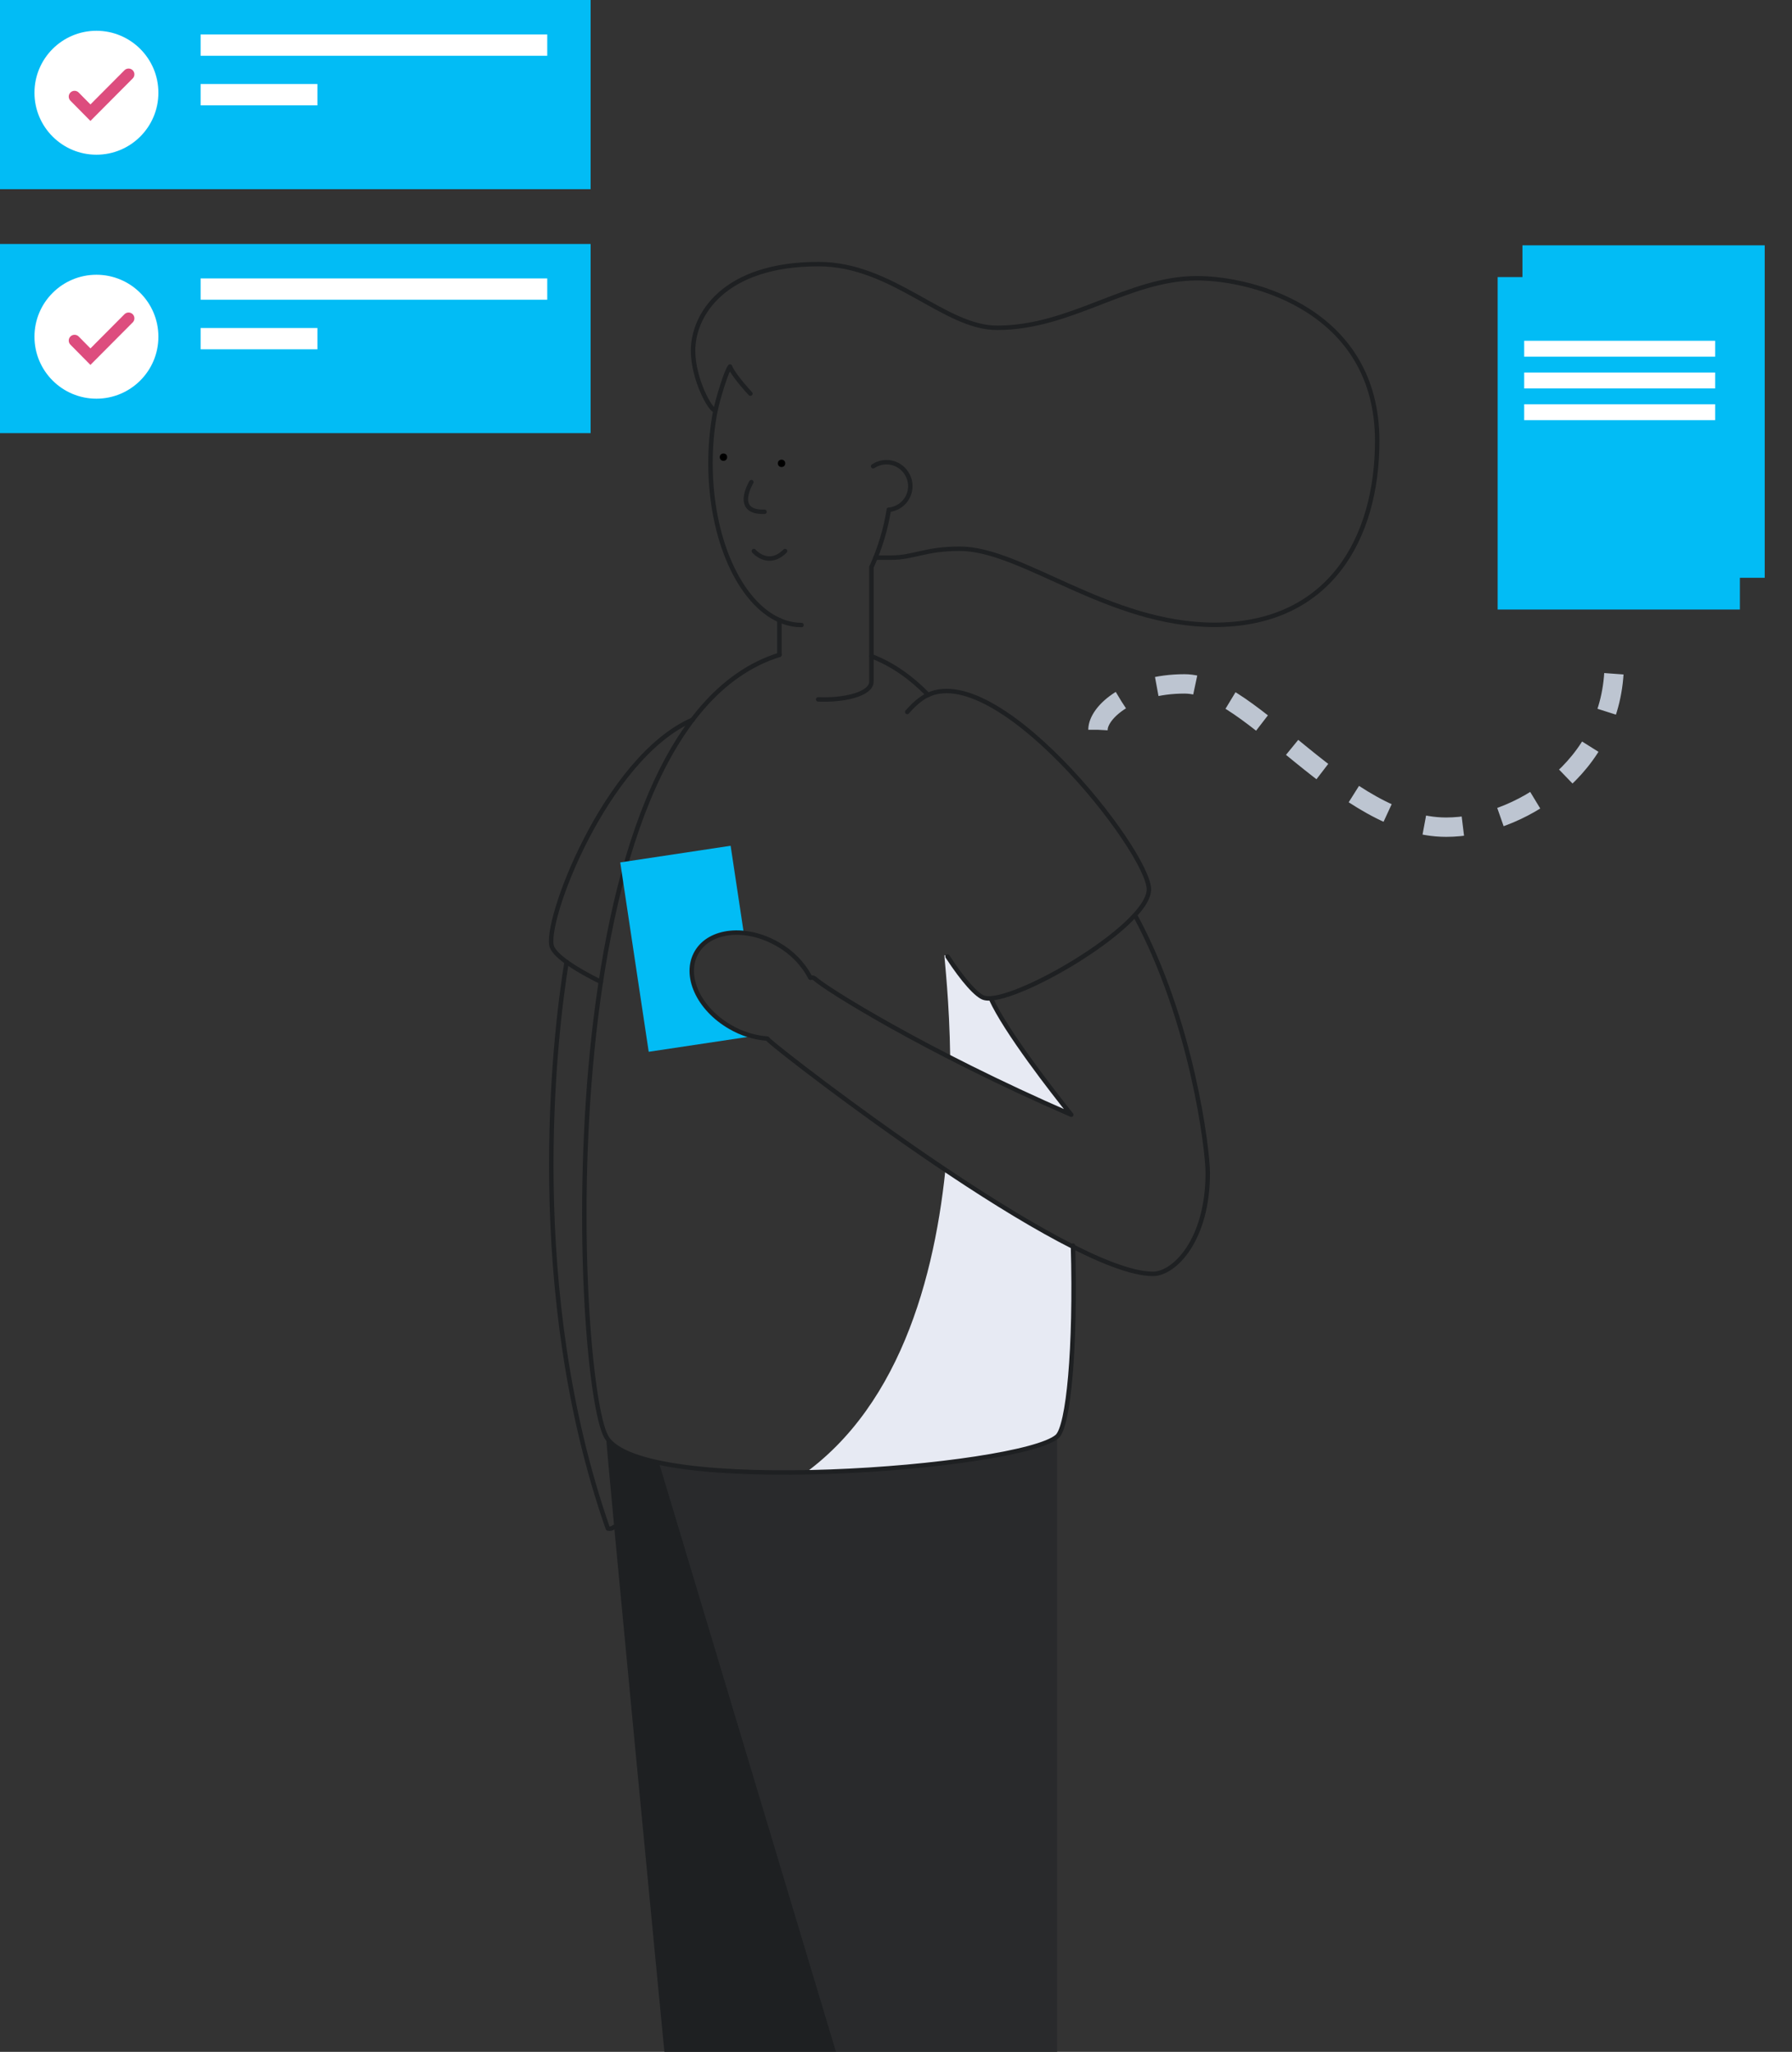 <svg xmlns="http://www.w3.org/2000/svg" xmlns:xlink="http://www.w3.org/1999/xlink" id="Laag_1" x="0" y="0" version="1.1" viewBox="0 0 925.4 1059.7" xml:space="preserve" style="enable-background:new 0 0 925.4 1059.7"><rect x="0" y="0" width="925.4" height="1059.7" fill="#333333" stroke="none"/><style type="text/css">.st0{fill:#02bcf5}.st1{fill:#fff}.st2,.st3{fill:none;stroke-miterlimit:10}.st2{stroke:#dd4d7e;stroke-width:6;stroke-linecap:round}.st3{stroke:#bdc5d1;stroke-width:10;stroke-dasharray:20}.st4{fill:#e7eaf3}.st5{fill:#1e2022}.st6{opacity:5.000000e-02;fill:#fff;enable-background:new}.st7{fill:none;stroke:#1e2022;stroke-width:2.3;stroke-linecap:round;stroke-linejoin:round}</style><rect width="125.1" height="171.7" x="786.2" y="126.7" class="st0"/><rect width="305" height="97.7" y="0" class="st0"/><circle cx="49.8" cy="47.9" r="32" class="st1"/><rect width="179" height="11" x="103.6" y="17.8" class="st1"/><rect width="60.3" height="11" x="103.6" y="43.4" class="st1"/><polyline points="66.4 38.4 46.7 58.2 38.5 49.9" class="st2"/><rect width="305" height="97.7" y="126" class="st0"/><circle cx="49.8" cy="173.9" r="32" class="st1"/><rect width="179" height="11" x="103.6" y="143.8" class="st1"/><rect width="60.3" height="11" x="103.6" y="169.4" class="st1"/><polyline points="66.4 164.4 46.7 184.2 38.5 175.9" class="st2"/><rect width="125.1" height="171.7" x="773.4" y="143.1" class="st0"/><rect width="98.6" height="8.2" x="787.1" y="176" class="st1"/><rect width="98.6" height="8.2" x="787.1" y="192.4" class="st1"/><rect width="98.6" height="8.2" x="787.1" y="208.8" class="st1"/><path d="M567,376.9c0-9.1,16.4-23.7,44.7-23.7c34.7,0,82.2,74,135.1,74c36.5,0,86.8-30.1,86.8-84.9" class="st3"/><path d="M553.2,575.7c-2.2-2.7-5.1-6.4-8.5-10.8l-3.2-4.1l-2.2-3c-3.5-4.6-7.1-9.6-10.7-14.6l0,0l0,0	c-3.4-4.8-6.6-9.5-9.4-14v-0.1l0,0c-2.8-4.3-5.2-8.7-7.4-13.3l0.1-0.1l-4.2-0.5l-6.1-4.9l-9-11.6l-3.4-4.8l-1.5-0.6	c0,2.4,2.6,23.4,3,53C508.9,555.5,529.9,565.6,553.2,575.7z" class="st4"/><path d="M554.4,644.1c-20.1-10.1-43.5-24.7-66.2-39.8c-6.4,61.5-27.1,132-85.4,164.8c67.4,10,143-27.2,143-27.2l2.3-3.9	l3.3-15.3l3-26.9v-24.9V644.1z" class="st4"/><path d="M431.7,1059.7h-88.6c0,0-30.1-311.4-30.1-317.8c5.5,5.5,4.6,7.3,27.4,13.7c13.7,14.6,110.5,257.5,110.5,257.5	L431.7,1059.7z" class="st5"/><path d="M545.9,741.9v317.8H431.7l-91.4-304.3C372.4,761.1,493.8,765.6,545.9,741.9z" class="st5"/><path d="M545.9,741.9v317.8H431.7l-91.4-304.3C372.4,761.1,493.8,765.6,545.9,741.9z" class="st6"/><path d="M292.6,496.8c-6.4,39.1-21.6,169.9,21.3,292.6c1.1,0.3,2.3,0,3.2-0.8" class="st7"/><path d="M310.3,507.1c-13-6.4-23.2-13.1-25.2-17.9c-4.9-11.4,27.2-97.7,72.6-117.5" class="st7"/><path d="M450,338.9c10.8,4.1,20.5,11,29.3,20" class="st7"/><path d="M554.1,643.3c1.5,53.3-2.4,93.5-8.2,98.6c-19.2,16.4-215.5,32-232.9,0c-16.4-30.1-32.7-365.6,89.5-403.7" class="st7"/><path d="M468.5,367.7c2.1-2.4,4.4-4.7,7-6.6c35.6-26.5,118.7,79.4,117.8,98.6s-70.3,59.4-84.9,55.7	c-3.8-0.9-11.1-9.1-19.1-21.4" class="st7"/><path d="M402.5,338.2v-17.9" class="st7"/><path d="M450,292.8V352c0,6.6-14.5,9.8-27.5,9.2" class="st7"/><path d="M402.5,320.3c-20.5-9.1-35.6-41.9-35.6-81.1c0-9,0.8-18.1,2.5-26.9" class="st7"/><path d="M413.9,322.8c-3.9,0-7.8-0.9-11.4-2.5" class="st7"/><path d="M459,263.3c-1.6,10-4.6,19.8-8.7,29" class="st7"/><path d="M452.1,288h8c11.9,0,17.4-4.6,35.6-4.6c32,0,76.7,39.3,131.5,39.3c59.4,0,84-44.7,84-95c0-66.7-63-84-93.1-84	c-35.6,0-64.8,25.6-103.2,25.6c-27.4,0-53.9-32.9-92.2-32.9c-49.3,0-64.8,26.5-64.8,44.7c0,14.6,8.9,31,11.6,31	c0.8-4.8,5.7-21,7.5-22.8c0.5,1.9,4.4,7.4,10.5,14" class="st7"/><path d="M450.9,240.8c5.7-3.8,13.3-2.3,17.1,3.4c3.8,5.7,2.3,13.3-3.4,17.1c-1.7,1.1-3.6,1.8-5.6,2" class="st7"/><path d="M376.9,530.4c-16.4-9.5-24.1-26.7-17.4-38.5c4.4-7.7,13.9-11.1,24.6-10l-6.8-45.1l-57,8.6l14.7,97.8l53.3-8	C384.4,534,380.5,532.5,376.9,530.4z" class="st0"/><path d="M511.7,515.7c7.7,17,32.2,48.4,41.5,60c-75.8-32.9-127.8-65.7-132.4-70.3c-0.7-0.5-1.5-0.7-2.3-0.4	c-3.8-7.3-9.7-13.3-16.8-17.3c-16.4-9.5-35.2-7.6-42,4.2s0.9,29,17.4,38.5c5.8,3.4,12.4,5.5,19.2,6c0.3,0.4,0.6,0.7,0.9,1	c10,9.1,154.3,120.5,198.2,120.5c11,0,28.3-17.4,28.3-52.1c0-12.1-8.1-78.7-37.5-133" class="st7"/><circle cx="403.6" cy="239.3" r="1.9"/><circle cx="373.6" cy="236.1" r="1.9"/><path d="M388,249c0,0-9.7,15.9,6.8,15.3" class="st7"/><path d="M389.3,284.6c0,0,7.4,8.7,16.1,0" class="st7"/></svg>